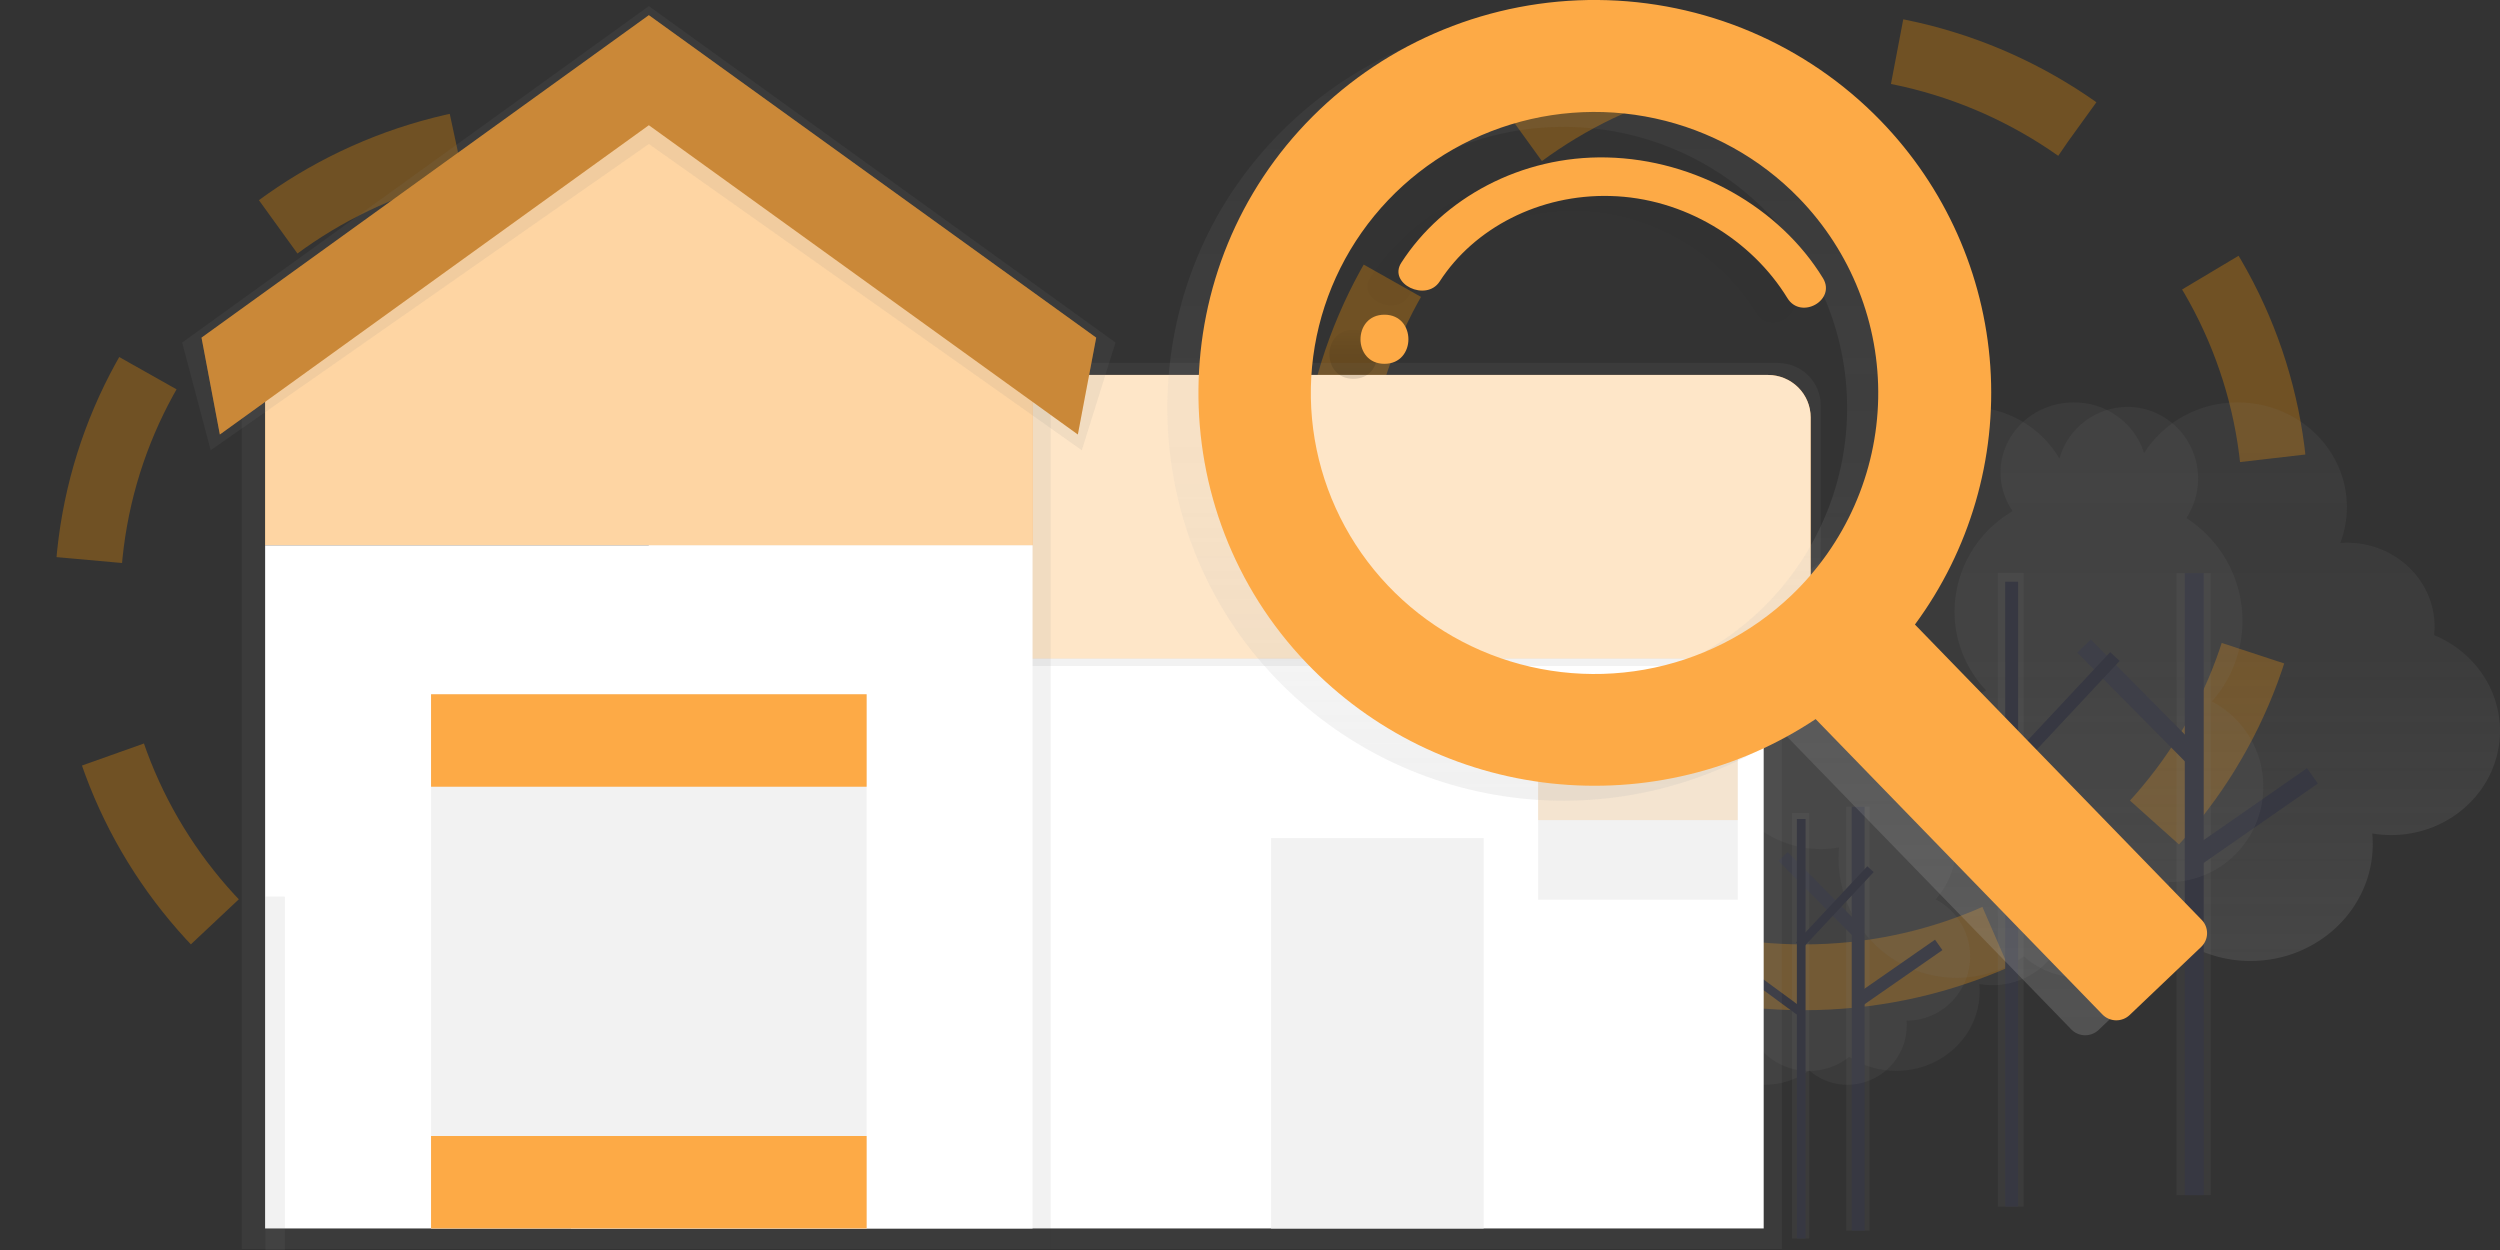 <svg width="152" height="76" viewBox="0 0 152 76" fill="none" xmlns="http://www.w3.org/2000/svg">
<rect x="0" y="0" width="152" height="76" fill="#333333" stroke="none"/>
<g clip-path="url(#clip0)">
<path opacity="0.3" d="M34.002 65.042C49.846 65.042 62.691 52.318 62.691 36.623C62.691 20.927 49.846 8.204 34.002 8.204C18.157 8.204 5.312 20.927 5.312 36.623C5.312 52.318 18.157 65.042 34.002 65.042Z" stroke="#FF9800" stroke-width="4" stroke-miterlimit="10" stroke-dasharray="12 12"/>
<path opacity="0.3" d="M109.666 59.42C125.511 59.42 138.355 46.697 138.355 31.001C138.355 15.306 125.511 2.583 109.666 2.583C93.821 2.583 80.977 15.306 80.977 31.001C80.977 46.697 93.821 59.42 109.666 59.42Z" stroke="#FF9800" stroke-width="4" stroke-miterlimit="10" stroke-dasharray="12 12"/>
<path d="M120.757 41.983C119.521 40.682 118.832 38.962 118.831 37.176C118.838 35.943 119.167 34.733 119.786 33.664C120.406 32.595 121.294 31.703 122.365 31.075C121.886 30.386 121.628 29.569 121.627 28.733C121.627 26.377 123.623 24.467 126.085 24.467C127.036 24.457 127.965 24.75 128.735 25.303C129.505 25.857 130.075 26.64 130.361 27.538C130.969 26.591 131.81 25.812 132.805 25.275C133.8 24.738 134.916 24.46 136.049 24.467C139.717 24.467 142.692 27.313 142.692 30.823C142.692 31.573 142.554 32.317 142.285 33.017C142.419 33.008 142.554 32.997 142.692 32.997C145.636 32.997 148.023 35.282 148.023 38.1C148.023 38.272 148.014 38.444 147.996 38.615C150.351 39.587 152 41.827 152 44.437C152 47.936 149.036 50.773 145.379 50.773C144.995 50.772 144.612 50.74 144.233 50.676C144.252 50.887 144.265 51.101 144.265 51.316C144.265 55.243 140.939 58.427 136.835 58.427C135.329 58.432 133.856 57.991 132.605 57.161C131.592 57.983 130.322 58.431 129.012 58.427C125.946 58.427 123.462 56.049 123.462 53.118C123.462 52.992 123.473 52.867 123.482 52.742H123.462C120.18 52.742 117.519 50.195 117.519 47.053C117.526 45.993 117.833 44.956 118.405 44.059C118.978 43.163 119.792 42.444 120.757 41.983V41.983Z" fill="url(#paint0_linear)"/>
<path d="M134.414 34.841H132.335V72.665H134.414V34.841Z" fill="url(#paint1_linear)"/>
<path d="M133.986 34.841H132.835V72.665H133.986V34.841Z" fill="#373842"/>
<path d="M127.12 38.882L126.298 39.68L133.116 46.57L133.938 45.772L127.12 38.882Z" fill="#373842"/>
<path d="M140.265 46.707L133.196 51.621L133.857 52.554L140.926 47.64L140.265 46.707Z" fill="#373842"/>
<path d="M134.485 42.647C135.194 41.844 135.721 40.899 136.029 39.877C136.338 38.855 136.422 37.779 136.274 36.722C136.127 35.665 135.753 34.652 135.176 33.751C134.6 32.849 133.835 32.081 132.933 31.498C133.399 30.783 133.647 29.949 133.645 29.098C133.645 26.69 131.719 24.738 129.342 24.738C128.402 24.745 127.491 25.055 126.746 25.622C126 26.188 125.462 26.98 125.212 27.877C124.652 26.925 123.851 26.135 122.888 25.585C121.925 25.034 120.833 24.742 119.721 24.738C116.179 24.738 113.307 27.647 113.307 31.236C113.306 32 113.439 32.759 113.7 33.478C113.57 33.469 113.44 33.458 113.307 33.458C110.47 33.458 108.159 35.8 108.159 38.673C108.159 38.851 108.168 39.026 108.186 39.199C107.029 39.713 106.047 40.549 105.361 41.605C104.674 42.661 104.312 43.892 104.319 45.148C104.319 48.726 107.182 51.625 110.711 51.625C111.081 51.625 111.45 51.592 111.814 51.527C111.796 51.742 111.784 51.961 111.784 52.181C111.784 56.194 114.995 59.448 118.958 59.448C120.423 59.449 121.851 58.996 123.043 58.154C124.002 58.987 125.234 59.447 126.511 59.448C129.471 59.448 131.87 57.017 131.87 54.019C131.87 53.889 131.859 53.761 131.851 53.633H131.87C135.04 53.633 137.608 51.031 137.608 47.82C137.613 46.758 137.325 45.714 136.774 44.803C136.224 43.891 135.432 43.145 134.485 42.647V42.647Z" fill="url(#paint2_linear)"/>
<path d="M123.035 34.827H121.471V73.361H123.035V34.827Z" fill="url(#paint3_linear)"/>
<path d="M122.702 35.369H121.916V73.361H122.702V35.369Z" fill="#373842"/>
<path d="M128.298 39.651L121.842 46.557L122.419 47.087L128.875 40.181L128.298 39.651Z" fill="#373842"/>
<path d="M115.676 47.532L115.207 48.158L121.9 53.082L122.369 52.456L115.676 47.532Z" fill="#373842"/>
<path d="M104.355 53.915C103.513 53.026 103.044 51.854 103.044 50.636C103.049 49.796 103.273 48.971 103.695 48.243C104.117 47.514 104.723 46.907 105.452 46.479C105.125 46.008 104.95 45.45 104.949 44.878C104.949 43.273 106.31 41.971 107.987 41.971C108.635 41.964 109.268 42.164 109.793 42.541C110.317 42.918 110.706 43.451 110.902 44.063C111.316 43.418 111.889 42.887 112.567 42.521C113.245 42.155 114.006 41.966 114.778 41.971C117.278 41.971 119.305 43.91 119.305 46.302C119.305 46.814 119.211 47.321 119.028 47.798C119.119 47.798 119.21 47.784 119.305 47.784C121.312 47.784 122.931 49.346 122.931 51.262C122.93 51.379 122.924 51.496 122.912 51.613C123.712 51.932 124.398 52.48 124.884 53.187C125.37 53.893 125.633 54.726 125.64 55.581C125.64 57.965 123.621 59.898 121.129 59.898C120.865 59.898 120.601 59.876 120.341 59.833C120.355 59.976 120.363 60.121 120.363 60.268C120.363 62.944 118.096 65.109 115.3 65.109C114.279 65.113 113.28 64.818 112.429 64.261C111.738 64.819 110.873 65.121 109.981 65.117C107.892 65.117 106.198 63.496 106.198 61.497C106.198 61.41 106.198 61.325 106.212 61.241H106.198C103.961 61.241 102.148 59.506 102.148 57.365C102.154 56.643 102.363 55.937 102.753 55.327C103.144 54.717 103.698 54.228 104.355 53.915V53.915Z" fill="url(#paint4_linear)"/>
<path d="M113.662 49.047H112.245V74.823H113.662V49.047Z" fill="url(#paint5_linear)"/>
<path d="M113.369 49.047H112.585V74.823H113.369V49.047Z" fill="#373842"/>
<path d="M108.689 51.8L108.13 52.343L112.776 57.038L113.335 56.494L108.689 51.8Z" fill="#373842"/>
<path d="M117.649 57.132L112.833 60.481L113.283 61.116L118.099 57.767L117.649 57.132Z" fill="#373842"/>
<path d="M117.686 54.68C118.163 54.141 118.517 53.507 118.725 52.821C118.933 52.135 118.989 51.412 118.89 50.703C118.792 49.993 118.54 49.313 118.152 48.708C117.765 48.103 117.25 47.588 116.644 47.197C116.955 46.716 117.119 46.157 117.117 45.586C117.134 44.889 116.893 44.209 116.439 43.677C115.985 43.144 115.35 42.794 114.653 42.693C113.957 42.592 113.247 42.747 112.658 43.129C112.069 43.511 111.642 44.093 111.457 44.766C111.081 44.128 110.544 43.598 109.898 43.228C109.252 42.859 108.52 42.663 107.774 42.659C105.397 42.659 103.469 44.611 103.469 47.021C103.469 47.534 103.558 48.043 103.732 48.526C103.646 48.526 103.558 48.512 103.469 48.512C103.01 48.517 102.557 48.611 102.135 48.79C101.713 48.969 101.33 49.228 101.01 49.553C100.689 49.878 100.436 50.263 100.265 50.685C100.094 51.107 100.009 51.558 100.014 52.013C100.014 52.131 100.014 52.25 100.031 52.365C99.254 52.711 98.596 53.272 98.135 53.981C97.674 54.69 97.432 55.517 97.437 56.36C97.437 58.76 99.358 60.707 101.727 60.707C101.976 60.707 102.225 60.685 102.47 60.641C102.457 60.787 102.449 60.932 102.449 61.08C102.449 63.774 104.606 65.958 107.263 65.958C108.246 65.959 109.205 65.655 110.005 65.09C110.649 65.649 111.476 65.958 112.333 65.958C112.811 65.953 113.283 65.854 113.722 65.668C114.162 65.482 114.56 65.212 114.894 64.874C115.228 64.535 115.491 64.135 115.669 63.696C115.847 63.257 115.936 62.787 115.93 62.314C115.93 62.226 115.93 62.14 115.918 62.054H115.93C118.058 62.054 119.783 60.307 119.783 58.151C119.786 57.438 119.592 56.738 119.223 56.126C118.853 55.514 118.322 55.014 117.686 54.68V54.68Z" fill="url(#paint6_linear)"/>
<path d="M110.002 49.431H108.952V75.296H110.002V49.431Z" fill="url(#paint7_linear)"/>
<path d="M109.778 49.795H109.25V75.296H109.778V49.795Z" fill="#373842"/>
<path d="M113.532 52.668L109.199 57.303L109.586 57.658L113.92 53.023L113.532 52.668Z" fill="#373842"/>
<path d="M105.06 57.96L104.745 58.38L109.238 61.684L109.553 61.265L105.06 57.96Z" fill="#373842"/>
<path d="M108.336 36.746H63.883V75.939H108.336V36.746Z" fill="url(#paint8_linear)"/>
<path d="M107.232 36.746H34.721V74.69H107.232V36.746Z" fill="white"/>
<path d="M110.701 40.494H39.451V22.068H108.1C108.79 22.068 109.452 22.34 109.94 22.823C110.427 23.306 110.701 23.961 110.701 24.645V40.494Z" fill="url(#paint9_linear)"/>
<path d="M39.45 22.797H107.487C108.177 22.797 108.839 23.069 109.327 23.552C109.814 24.035 110.088 24.691 110.088 25.374V40.019H39.45V22.797Z" fill="#FDAA46"/>
<path opacity="0.7" d="M39.45 22.797H107.487C108.177 22.797 108.839 23.069 109.327 23.552C109.814 24.035 110.088 24.691 110.088 25.374V40.019H39.45V22.797Z" fill="white"/>
<path d="M39.292 2.08L14.701 19.234V33.689V75.938H63.883V33.689V19.234L39.292 2.08Z" fill="url(#paint10_linear)"/>
<path d="M62.779 18.945L39.449 2.08L16.12 18.945V33.153H62.779V18.945Z" fill="#FDAA46"/>
<path opacity="0.5" d="M62.779 18.945L39.449 2.08L16.12 18.945V33.153H62.779V18.945Z" fill="white"/>
<path d="M62.779 33.155H16.12V74.69H62.779V33.155Z" fill="white"/>
<path d="M65.774 27.376L39.45 8.755L12.809 27.376L11.075 20.827L39.45 0.37L67.824 20.827L65.774 27.376Z" fill="url(#paint11_linear)"/>
<path d="M65.533 26.417L39.45 7.612L13.367 26.417L12.253 20.529L39.45 0.923L66.648 20.529L65.533 26.417Z" fill="#FDAA46"/>
<path opacity="0.2" d="M65.533 26.417L39.45 7.612L13.367 26.417L12.253 20.529L39.45 0.923L66.648 20.529L65.533 26.417Z" fill="black"/>
<path d="M52.691 42.211H26.208V74.69H52.691V42.211Z" fill="#F2F2F2"/>
<path d="M52.691 42.211H26.208V47.833H52.691V42.211Z" fill="#FDAA46"/>
<path d="M52.691 69.069H26.208V74.69H52.691V69.069Z" fill="#FDAA46"/>
<path d="M83.798 63.012C83.861 63.012 83.921 62.987 83.965 62.943C84.01 62.899 84.035 62.84 84.035 62.777C84.035 62.715 84.01 62.656 83.965 62.612C83.921 62.568 83.861 62.543 83.798 62.543C83.736 62.543 83.675 62.568 83.631 62.612C83.587 62.656 83.562 62.715 83.562 62.777C83.562 62.84 83.587 62.899 83.631 62.943C83.675 62.987 83.736 63.012 83.798 63.012V63.012Z" fill="#00FF00"/>
<path d="M90.207 50.956H77.281V74.69H90.207V50.956Z" fill="#F2F2F2"/>
<path d="M105.656 45.959H93.518V54.703H105.656V45.959Z" fill="#F2F2F2"/>
<path opacity="0.2" d="M105.656 45.959H93.518V49.862H105.656V45.959Z" fill="#FDAA46"/>
<path d="M17.322 54.513H16.14V76H17.322V54.513Z" fill="url(#paint12_linear)"/>
<path d="M112.445 8.241C110.216 5.944 107.545 4.112 104.59 2.852C101.635 1.593 98.456 0.931 95.239 0.907C92.022 0.883 88.833 1.497 85.859 2.712C82.885 3.928 80.187 5.72 77.923 7.984C68.795 17.1 68.64 31.941 77.569 41.243C81.49 45.335 86.748 47.919 92.409 48.539C98.07 49.159 103.77 47.774 108.499 44.63L125.934 62.587C126.04 62.697 126.168 62.785 126.309 62.847C126.451 62.908 126.603 62.941 126.757 62.944C126.911 62.947 127.064 62.92 127.208 62.864C127.351 62.809 127.482 62.726 127.594 62.62L131.936 58.483C132.048 58.378 132.137 58.251 132.199 58.111C132.261 57.971 132.294 57.821 132.297 57.668C132.3 57.515 132.273 57.364 132.217 57.221C132.16 57.079 132.076 56.949 131.969 56.839L114.535 38.882C117.878 34.346 119.501 28.788 119.119 23.185C118.737 17.582 116.374 12.291 112.445 8.241V8.241ZM107.014 37.116C104.556 39.459 101.451 41.027 98.092 41.622C94.734 42.217 91.273 41.812 88.147 40.458C85.021 39.105 82.37 36.863 80.53 34.017C78.69 31.172 77.743 27.849 77.809 24.47C77.875 21.091 78.951 17.808 80.902 15.035C82.852 12.262 85.588 10.124 88.765 8.891C91.941 7.659 95.416 7.387 98.748 8.11C102.081 8.834 105.122 10.52 107.487 12.956C109.058 14.573 110.291 16.48 111.118 18.57C111.944 20.659 112.346 22.889 112.303 25.133C112.259 27.376 111.769 29.589 110.862 31.645C109.954 33.702 108.647 35.56 107.014 37.116V37.116Z" fill="url(#paint13_linear)"/>
<path d="M82.283 20.048C80.343 20.048 80.34 23.033 82.283 23.033C84.227 23.033 84.225 20.048 82.283 20.048Z" fill="url(#paint14_linear)"/>
<path d="M95.805 10.482C90.584 10.365 85.832 12.96 83.306 16.884C82.482 18.162 84.823 19.291 85.642 18.019C87.734 14.776 91.71 12.71 96.005 12.824C100.51 12.937 104.611 15.49 106.781 19.033C107.606 20.377 109.762 19.155 108.944 17.818C106.31 13.513 101.199 10.602 95.805 10.482Z" fill="url(#paint15_linear)"/>
<path d="M114.337 7.333C112.107 5.035 109.437 3.203 106.482 1.943C103.527 0.684 100.347 0.023 97.13 -0.001C93.914 -0.025 90.725 0.588 87.751 1.804C84.777 3.019 82.079 4.811 79.815 7.075C70.686 16.191 70.532 31.033 79.46 40.334C83.382 44.426 88.639 47.011 94.3 47.63C99.962 48.25 105.662 46.866 110.391 43.721L127.825 61.678C127.932 61.788 128.06 61.877 128.201 61.938C128.342 61.999 128.494 62.032 128.648 62.036C128.803 62.039 128.956 62.011 129.099 61.956C129.243 61.9 129.374 61.817 129.485 61.711L133.83 57.573C133.941 57.467 134.03 57.341 134.092 57.201C134.154 57.061 134.187 56.91 134.19 56.758C134.193 56.605 134.166 56.453 134.11 56.311C134.054 56.169 133.97 56.039 133.863 55.929L116.428 37.972C119.771 33.436 121.393 27.878 121.011 22.275C120.628 16.672 118.265 11.382 114.337 7.333V7.333ZM108.906 36.208C106.447 38.55 103.342 40.118 99.984 40.713C96.626 41.308 93.165 40.903 90.038 39.55C86.912 38.196 84.262 35.955 82.422 33.109C80.582 30.263 79.635 26.941 79.701 23.562C79.767 20.183 80.843 16.899 82.793 14.126C84.743 11.353 87.48 9.215 90.656 7.983C93.833 6.75 97.307 6.478 100.64 7.202C103.973 7.925 107.014 9.611 109.379 12.047C110.949 13.664 112.183 15.572 113.009 17.661C113.835 19.75 114.238 21.981 114.194 24.224C114.15 26.468 113.661 28.681 112.753 30.737C111.846 32.793 110.539 34.652 108.906 36.208V36.208Z" fill="#FDAA46"/>
<path d="M84.175 19.134C82.234 19.134 82.231 22.12 84.175 22.12C86.118 22.12 86.117 19.134 84.175 19.134Z" fill="#FDAA46"/>
<path d="M97.697 9.573C92.476 9.456 87.723 12.051 85.198 15.975C84.374 17.253 86.714 18.382 87.534 17.111C89.626 13.867 93.601 11.802 97.897 11.916C102.402 12.028 106.502 14.581 108.673 18.124C109.497 19.468 111.654 18.246 110.835 16.909C108.201 12.607 103.091 9.695 97.697 9.573Z" fill="#FDAA46"/>
</g>
<defs>
<linearGradient id="paint0_linear" x1="134.761" y1="58.423" x2="134.761" y2="24.46" gradientUnits="userSpaceOnUse">
<stop stop-color="#808080" stop-opacity="0.25"/>
<stop offset="0.54" stop-color="#808080" stop-opacity="0.12"/>
<stop offset="1" stop-color="#808080" stop-opacity="0.1"/>
</linearGradient>
<linearGradient id="paint1_linear" x1="1891.55" y1="17636.8" x2="1891.55" y2="8474.41" gradientUnits="userSpaceOnUse">
<stop stop-color="#808080" stop-opacity="0.25"/>
<stop offset="0.54" stop-color="#808080" stop-opacity="0.12"/>
<stop offset="1" stop-color="#808080" stop-opacity="0.1"/>
</linearGradient>
<linearGradient id="paint2_linear" x1="30520" y1="21898.6" x2="30520" y2="14182.6" gradientUnits="userSpaceOnUse">
<stop stop-color="#808080" stop-opacity="0.25"/>
<stop offset="0.54" stop-color="#808080" stop-opacity="0.12"/>
<stop offset="1" stop-color="#808080" stop-opacity="0.1"/>
</linearGradient>
<linearGradient id="paint3_linear" x1="1334.21" y1="18138.9" x2="1334.21" y2="8629.45" gradientUnits="userSpaceOnUse">
<stop stop-color="#808080" stop-opacity="0.25"/>
<stop offset="0.54" stop-color="#808080" stop-opacity="0.12"/>
<stop offset="1" stop-color="#808080" stop-opacity="0.1"/>
</linearGradient>
<linearGradient id="paint4_linear" x1="20513.3" y1="15468.3" x2="20513.3" y2="12037.8" gradientUnits="userSpaceOnUse">
<stop stop-color="#808080" stop-opacity="0.25"/>
<stop offset="0.54" stop-color="#808080" stop-opacity="0.12"/>
<stop offset="1" stop-color="#808080" stop-opacity="0.1"/>
</linearGradient>
<linearGradient id="paint5_linear" x1="1127.7" y1="12400" x2="1127.7" y2="8145.3" gradientUnits="userSpaceOnUse">
<stop stop-color="#808080" stop-opacity="0.25"/>
<stop offset="0.54" stop-color="#808080" stop-opacity="0.12"/>
<stop offset="1" stop-color="#808080" stop-opacity="0.1"/>
</linearGradient>
<linearGradient id="paint6_linear" x1="18763.5" y1="15696.4" x2="18763.5" y2="12220" gradientUnits="userSpaceOnUse">
<stop stop-color="#808080" stop-opacity="0.25"/>
<stop offset="0.54" stop-color="#808080" stop-opacity="0.12"/>
<stop offset="1" stop-color="#808080" stop-opacity="0.1"/>
</linearGradient>
<linearGradient id="paint7_linear" x1="838.068" y1="12521.4" x2="838.068" y2="8237.27" gradientUnits="userSpaceOnUse">
<stop stop-color="#808080" stop-opacity="0.25"/>
<stop offset="0.54" stop-color="#808080" stop-opacity="0.12"/>
<stop offset="1" stop-color="#808080" stop-opacity="0.1"/>
</linearGradient>
<linearGradient id="paint8_linear" x1="24346.6" y1="19097.5" x2="24346.6" y2="9260.02" gradientUnits="userSpaceOnUse">
<stop stop-color="#808080" stop-opacity="0.25"/>
<stop offset="0.54" stop-color="#808080" stop-opacity="0.12"/>
<stop offset="1" stop-color="#808080" stop-opacity="0.1"/>
</linearGradient>
<linearGradient id="paint9_linear" x1="44397.9" y1="9396.72" x2="44397.9" y2="7222.52" gradientUnits="userSpaceOnUse">
<stop stop-color="#808080" stop-opacity="0.25"/>
<stop offset="0.54" stop-color="#808080" stop-opacity="0.12"/>
<stop offset="1" stop-color="#808080" stop-opacity="0.1"/>
</linearGradient>
<linearGradient id="paint10_linear" x1="12273.7" y1="35921.3" x2="12273.7" y2="986.602" gradientUnits="userSpaceOnUse">
<stop stop-color="#808080" stop-opacity="0.25"/>
<stop offset="0.54" stop-color="#808080" stop-opacity="0.12"/>
<stop offset="1" stop-color="#808080" stop-opacity="0.1"/>
</linearGradient>
<linearGradient id="paint11_linear" x1="14212.9" y1="4735.27" x2="14212.9" y2="64.374" gradientUnits="userSpaceOnUse">
<stop stop-color="#808080" stop-opacity="0.25"/>
<stop offset="0.54" stop-color="#808080" stop-opacity="0.12"/>
<stop offset="1" stop-color="#808080" stop-opacity="0.1"/>
</linearGradient>
<linearGradient id="paint12_linear" x1="141.625" y1="10512.9" x2="141.625" y2="7555.99" gradientUnits="userSpaceOnUse">
<stop stop-color="#808080" stop-opacity="0.25"/>
<stop offset="0.54" stop-color="#808080" stop-opacity="0.12"/>
<stop offset="1" stop-color="#808080" stop-opacity="0.1"/>
</linearGradient>
<linearGradient id="paint13_linear" x1="101.638" y1="62.949" x2="101.638" y2="0.909" gradientUnits="userSpaceOnUse">
<stop stop-color="#B3B3B3" stop-opacity="0.25"/>
<stop offset="0.54" stop-color="#B3B3B3" stop-opacity="0.1"/>
<stop offset="1" stop-color="#B3B3B3" stop-opacity="0.05"/>
</linearGradient>
<linearGradient id="paint14_linear" x1="82.283" y1="23.035" x2="82.283" y2="20.048" gradientUnits="userSpaceOnUse">
<stop stop-opacity="0.12"/>
<stop offset="0.55" stop-opacity="0.09"/>
<stop offset="1" stop-opacity="0.02"/>
</linearGradient>
<linearGradient id="paint15_linear" x1="19736.9" y1="3437.52" x2="19736.9" y2="2903.14" gradientUnits="userSpaceOnUse">
<stop stop-opacity="0.12"/>
<stop offset="0.55" stop-opacity="0.09"/>
<stop offset="1" stop-opacity="0.02"/>
</linearGradient>
<clipPath id="clip0">
<rect width="152" height="76" fill="white"/>
</clipPath>
</defs>
</svg>
